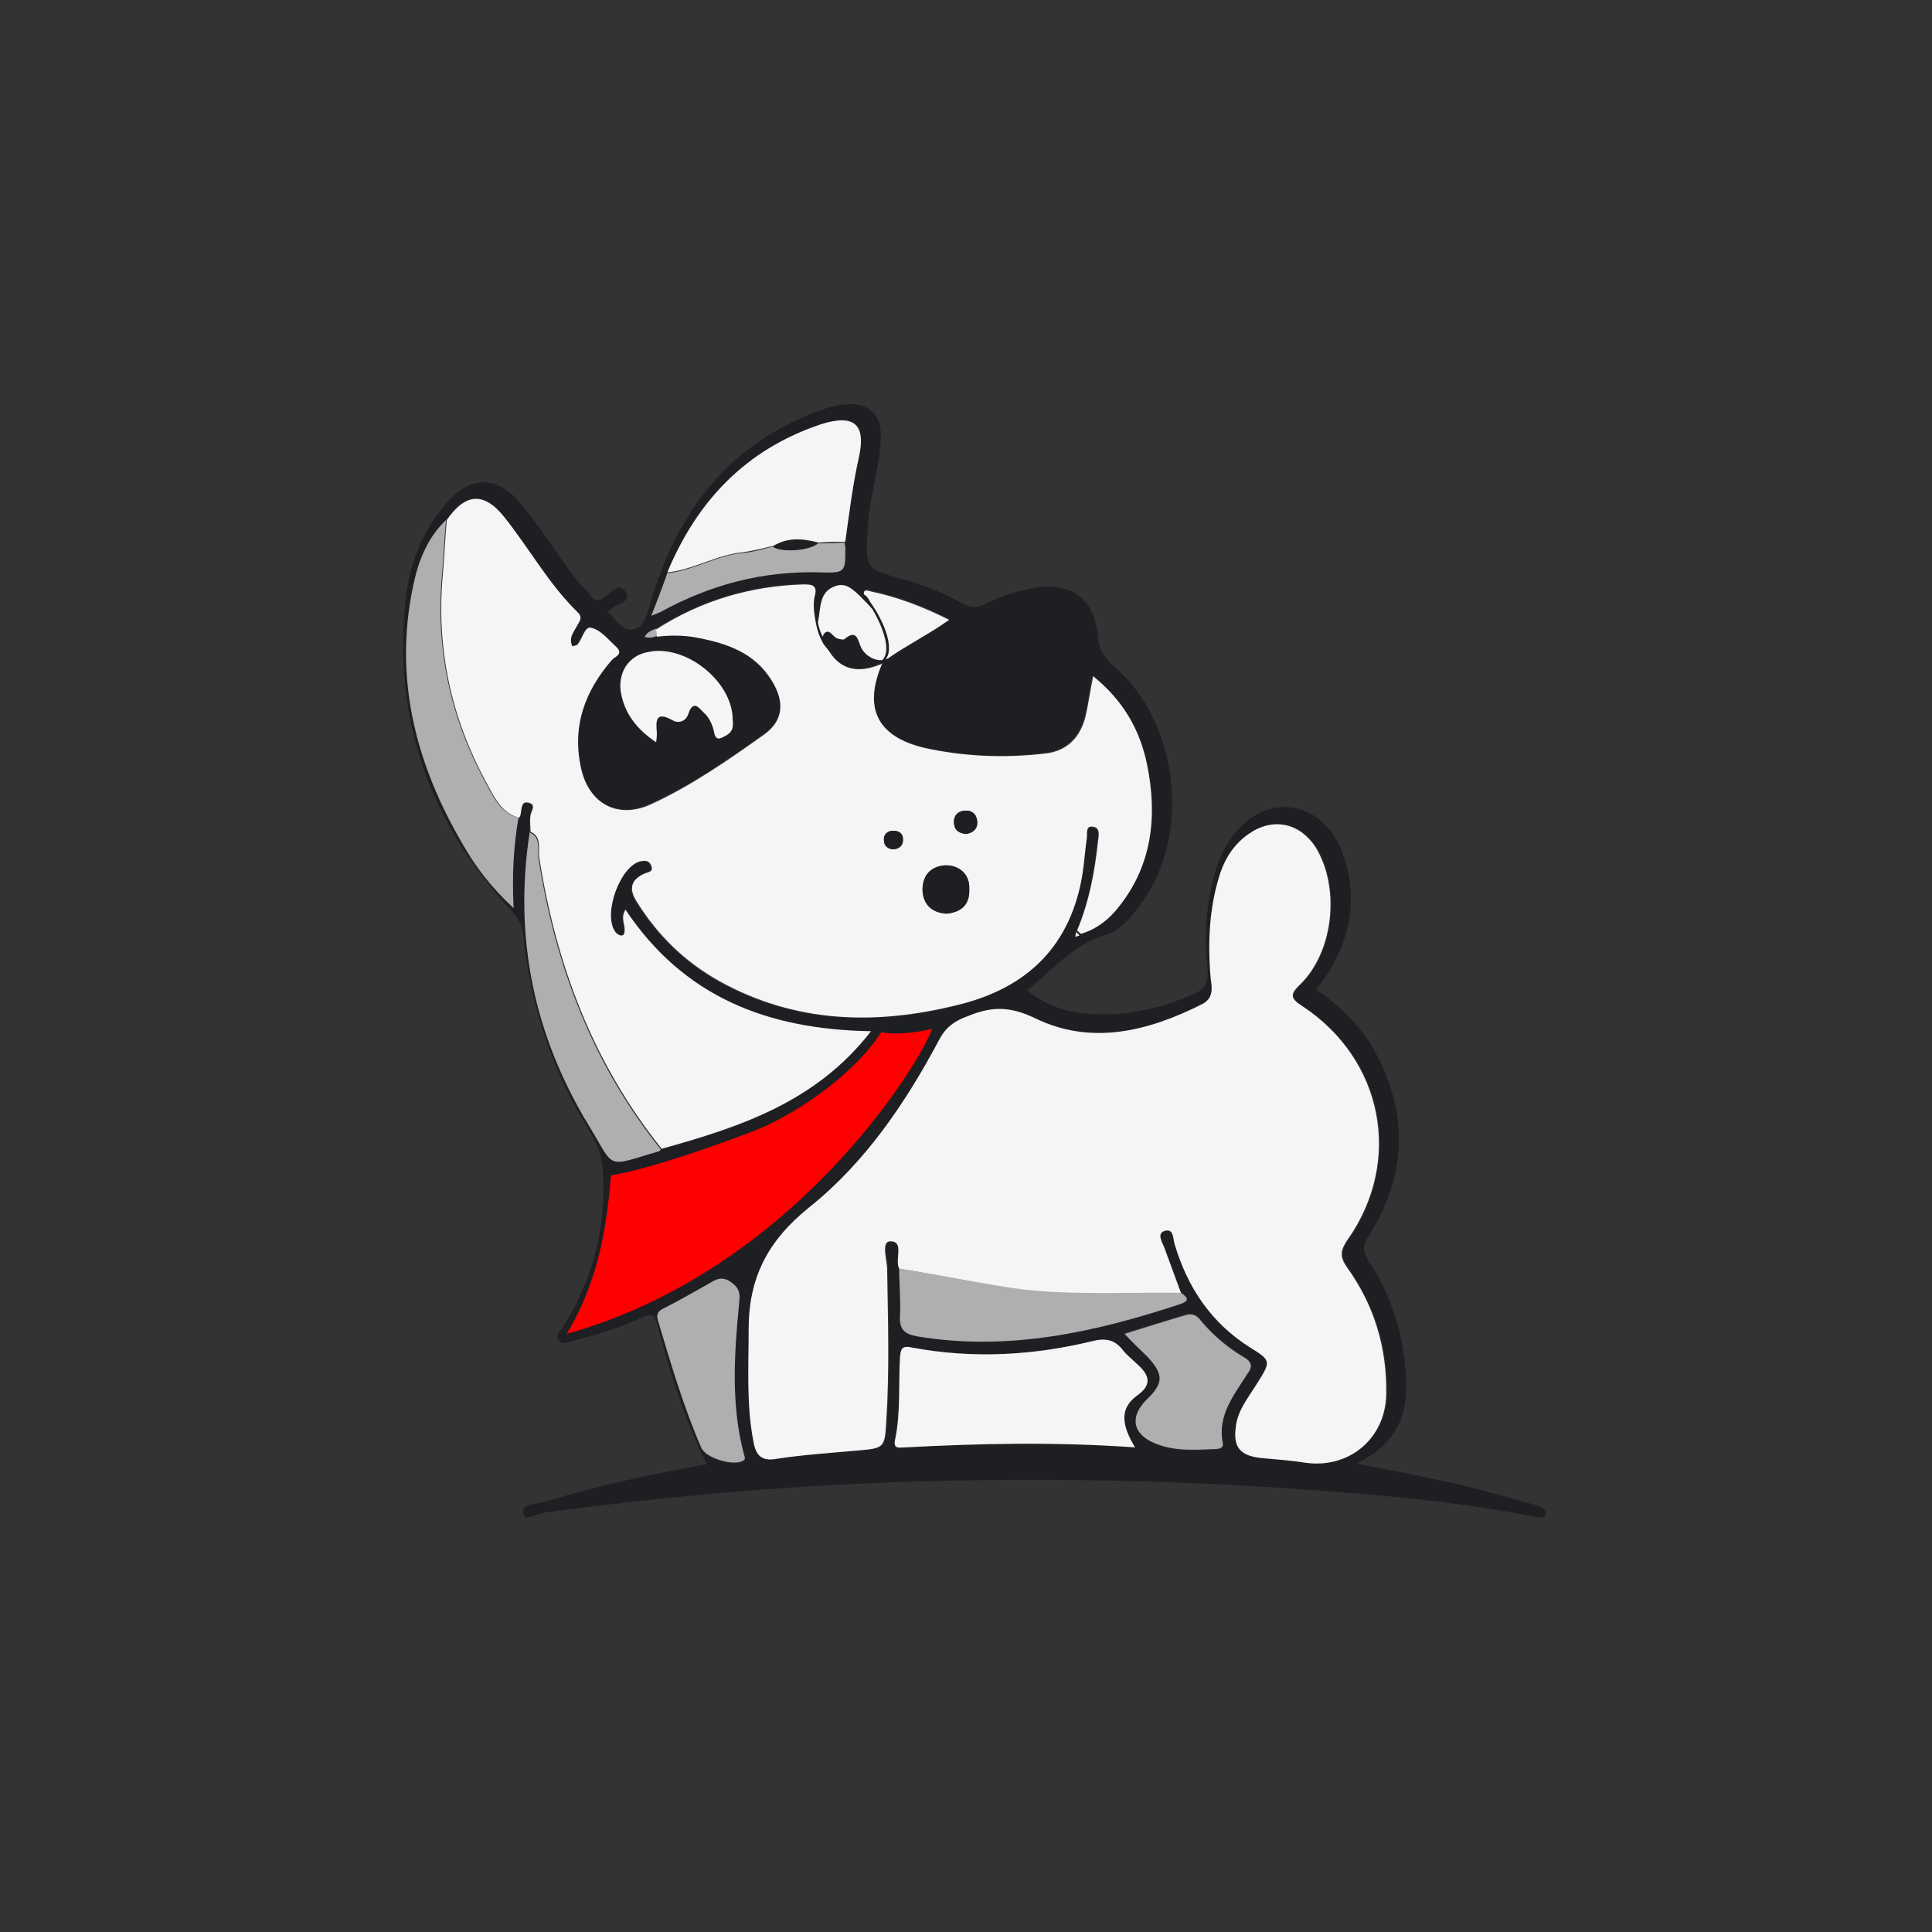 <?xml version="1.0" encoding="utf-8"?>
<!-- Generator: Adobe Illustrator 26.2.1, SVG Export Plug-In . SVG Version: 6.00 Build 0)  -->
<svg version="1.1" id="Layer_0_xA0_Image_00000133494525971796929620000002463916921626431143_"
	 xmlns="http://www.w3.org/2000/svg" xmlns:xlink="http://www.w3.org/1999/xlink" x="0px" y="0px" viewBox="0 0 240 240"
	 style="enable-background:new 0 0 240 240;" xml:space="preserve">
<rect x="0" y="0" width="240" height="240" fill="#333333" stroke="none"/>
<style type="text/css">
	.st0{fill:#1E1F23;}
	.st1{fill:#AFAFAF;}
	.st2{fill:#F5F5F5;}
	.st3{fill:#FF0000;}
</style>
<path class="st0" d="M190.9,187c-1.8-0.5-3.6-1-5.4-1.5c-5.4-1.5-10.9-2.5-17-3.7c5.5-2.6,6.6-6.8,6.1-11.6
	c-0.4-4.8-1.8-9.3-4.5-13.4c-0.8-1.2-0.9-2.1,0-3.4c4.6-7.3,4.9-14.9,0.8-22.6c-1.8-3.3-4.4-5.8-7.4-7.9c4.4-5.4,5.5-11.8,3-17.6
	c-2.6-5.9-9.1-6.8-13.1-1.8c-1.2,1.5-2,3.2-2.5,5c-1.1,3.9-1.3,7.8-0.9,11.8c0.2,1.8-0.4,2.7-2,3.3c-3.5,1.5-7.1,2.4-10.9,2.4
	c-3.4,0-6.7-0.6-9.5-3c3.2-2.5,5.6-5.6,9.6-6.8c2.1-0.6,3.5-2.5,4.8-4.3c6-8.5,4.3-22.3-3.5-29c-1.2-1.1-2-2.1-2.1-3.8
	c-0.5-4.9-3.4-6.9-8.3-6c-2,0.4-3.9,1-5.7,1.9c-1.1,0.6-1.9,0.5-3-0.1c-2.2-1.3-4.6-2.2-7.1-2.9c-5-1.4-4.8-1.4-4.5-6.6
	c0.2-3.6,1.4-7,1.6-10.6c0.3-3.5-1.6-5-5.1-4.5c-0.5,0.1-1.1,0.2-1.6,0.4c-11.9,4-18.5,12.6-21.9,24.2c-0.4,1.4-0.7,3-2.2,3.3
	c-1.3,0.2-2.1-1.2-3.1-2.2c0.3-0.2,0.4-0.4,0.6-0.5c0.6-0.6,2.5-0.7,1.6-2c-0.8-1.2-1.8,0.1-2.5,0.6c-0.8,0.7-1.3,0.6-1.9-0.2
	c-0.8-1-1.7-1.8-2.4-2.8c-2-2.8-3.9-5.7-6-8.3c-3.1-3.9-6.6-3.8-9.7,0c-2.8,3.4-4.4,7.4-4.8,11.7c-1.6,14.9,3,27.8,13.2,38.7
	c0.8,0.9,1.3,1.8,1.4,3c0.9,8.6,3.5,16.7,8.1,24.1c1,1.6,1.7,3.1,1.8,5.3c0.4,7.1-1.3,13.4-5,19.3c-0.3,0.5-1,1-0.5,1.6
	c0.5,0.6,1.1,0.2,1.7,0.1c3-0.8,6-1.7,8.8-3c1.1-0.5,1.4-0.3,1.7,0.8c1.6,6,3.4,11.9,6.2,17.5c-6.9,1.2-13.7,2.7-20.3,4.7
	c-0.9,0.3-2.8,0.1-2.5,1.4c0.2,1.1,1.7,0,2.6-0.1c15.8-2.1,31.7-3.5,47.7-3.9c15.4-0.4,30.9-0.1,46.3,1c9.7,0.7,19.4,1.5,29,3.4
	c0.5,0.1,1.2,0.3,1.4-0.3C192.1,187.3,191.3,187.2,190.9,187z M108.4,73.4c3.3,0.7,6.4,1.9,9.6,3.5c-2.5,1.8-5.2,3.2-7.6,4.8
	c-0.1,0.1-0.2,0.1-0.3,0.1c0.1-0.2,0.2-0.3,0.3-0.5c0.6-2.1-1.5-6-2.9-7.6C107.4,72.9,107.9,73.3,108.4,73.4z M107.2,74
	c1.4,1.7,3.4,5.3,2.8,7.3c-0.1,0.3-0.2,0.5-0.4,0.7c-0.9,0.1-2-0.4-2.6-1.5c-0.4-0.7-0.5-2.4-2.1-1.1c-0.1,0.1-0.6,0-0.9-0.1
	c-0.6-0.2-1-1.4-1.7-0.5c-0.1,0.1-0.1,0.2-0.1,0.3c-0.3-0.6-0.4-1.1-0.6-1.8c0.4-1.8,0.1-3.8,2.2-4.5c1.4-0.4,2.3,0.7,3.2,1.4
	C107.1,74.2,107.2,74.1,107.2,74z M82.9,71.1c3.7-8.9,9.8-15.3,19.1-18.4c4.1-1.3,5.6,0,4.7,4.1c-0.8,3.5-1.2,7-1.7,10.5
	c0,0.2,0.1,0.5,0.1,0.7c0,3,0,3.1-3.1,3c-7.1-0.2-13.6,1.5-19.8,4.9c-0.2,0.1-0.5,0.2-1.2,0.5C81.7,74.4,82.3,72.8,82.9,71.1z
	 M80.5,81C85,80,90.7,84.4,91,89c0,0.8,0.3,1.7-0.7,2.3c-0.7,0.4-1.4,0.9-1.6-0.4c-0.2-0.9-0.6-1.8-1.3-2.4
	c-0.6-0.6-1.3-1.6-1.9,0.2c-0.3,0.9-1.2,1.2-1.9,0.8c-2.3-1.3-2.1,0.2-2,1.6c0,0.3,0,0.6-0.1,1.2c-2.5-1.7-4-3.7-4.4-6.4
	C76.8,83.4,78.2,81.4,80.5,81z M73.1,139.8c-6.8-11.2-9.3-23.4-7.3-36.4c0-0.7-0.1-1.4,0-2c0.1-0.6,0.8-1.4-0.3-1.6
	c-0.8-0.2-0.8,0.7-0.9,1.3c-0.1,0.2-0.2,0.4-0.2,0.6c-0.6,3.5-0.8,7.1-0.6,11.2c-2.8-2.6-4.7-5.1-6.3-7.9c-5.8-9.9-8.6-20.5-6.2-32
	c0.6-3.1,1.8-6.1,4.1-8.4c2.3-3.4,4.7-3.6,7.2-0.3c3.1,3.9,5.5,8.3,9.1,11.8c0.6,0.6,0.2,1.1-0.1,1.6c-0.4,0.8-1.1,1.5-0.6,2.6
	c0.2-0.1,0.5-0.1,0.6-0.2c0.7-0.7,0.9-2.4,1.8-2.1c1.2,0.3,2.1,1.5,3.1,2.4c1,0.9-0.2,1.2-0.6,1.6c-3.3,3.9-5,8.2-3.8,13.4
	c1.1,4.4,4.6,6.3,8.7,4.4c5-2.3,9.6-5.4,14.1-8.7c2.4-1.7,2.6-4,0.9-6.6c-2.2-3.5-5.6-4.7-9.4-5.4c-1.6-0.3-3.3-0.3-4.9-0.1
	c-0.5,0.2-0.9,0.3-1.4,0.1c0.2-0.6,0.8-0.8,1.3-1c5.6-3.5,11.7-5.4,18.3-5.6c1.1,0,1.8,0.1,1.4,1.5c-0.2,0.9-0.2,1.9,0.1,3
	c0,0,0,0,0,0c0.2,1.1,0.5,2,1,2.9c0,0,0,0,0,0c0.2,0.3,0.5,0.6,0.7,0.9c1.5,2.4,3.7,2.7,6.2,1.7c0.1,0,0.2-0.1,0.3-0.1
	c0,0,0.1,0,0.1-0.1c-2.3,5.6-0.6,9.1,5.2,10.5c4.9,1.1,10,1.4,15.1,0.7c2.6-0.3,4.2-1.9,4.9-4.4c0.4-1.6,0.6-3.3,1-5.2
	c3.7,3,5.8,6.6,6.7,11c1.3,6.4,0.6,12.4-3.5,17.7c-1.3,1.6-2.8,2.9-4.8,3.5c-0.2,0.1-0.4,0.1-0.5,0.2c0-0.2,0-0.4,0.1-0.6
	c1.5-3.5,2.2-7.3,2.6-11.1c0.1-0.7,0.4-1.6-0.6-1.8c-1.1-0.1-0.8,0.9-0.8,1.5c-0.2,1.4-0.3,2.8-0.5,4.2c-1.4,9-6.8,14.2-15.4,16.4
	c-10.2,2.5-20.2,2.3-29.7-2.9c-4.3-2.4-7.7-5.8-10.3-9.9c-1.1-1.7-0.6-2.7,1-3.5c0.5-0.2,1.2-0.2,0.8-1c-0.3-0.7-0.8-0.6-1.4-0.5
	c-2.5,0.7-4.6,6.5-3.1,8.7c0.2,0.2,0.5,0.5,0.7,0.5c0.5,0,0.5-0.5,0.5-0.8c0-0.7-0.5-1.5,0.1-2.4c7.2,10.8,17.7,14.9,30.5,15.1
	c-6.9,8.8-16.3,11.9-26,14.6c-0.1,0.1-0.1,0.1-0.2,0.2C75.1,144.9,76.4,145.2,73.1,139.8z M92.2,181.6c-1.2,0.6-4.6-0.4-5.1-1.7
	c-2.2-5.1-3.8-10.5-5.4-15.9c-0.2-0.8,0.2-1.1,0.8-1.4c1.8-0.9,3.5-1.9,5.3-2.9c0.9-0.5,1.7-1.2,2.9-0.4c1.3,0.8,1.1,1.7,1,2.8
	c-0.6,6.2-1,12.4,0.6,18.5C92.5,181,92.8,181.3,92.2,181.6z M141,179.8c-9.8-0.7-19.2-0.5-28.6,0c-0.6,0-1.5,0.3-1.2-1
	c0.7-3.4,0.4-6.8,0.6-10.2c0.1-1,0.2-1.5,1.5-1.2c7.5,1.4,15,1,22.4-0.8c1.6-0.4,2.7-0.2,3.7,1c0.5,0.7,1.2,1.2,1.8,1.8
	c1.6,1.4,2,2.6,0,4C138.9,175.1,139.5,177.3,141,179.8z M151.1,180.1c-2.5,0.1-5,0.3-7.4-0.7c-2.8-1.1-3.2-3.3-1.1-5.4
	c2.2-2.1,2.2-3.2,0-5.5c-0.9-0.9-1.7-1.8-2.9-2.9c2.6-0.8,5.1-1.6,7.5-2.3c0.9-0.3,1.5,0,2,0.7c1.5,1.8,3.3,3.3,5.3,4.5
	c0.9,0.5,1.2,1.1,0.5,2c-1.7,2.7-3.8,5.2-3.1,8.7C152.2,179.9,151.5,180.1,151.1,180.1z M162.1,181.6c-1.8-0.3-3.7-0.4-5.6-0.6
	c-2.4-0.3-3.3-1.3-3-3.7c0.2-2.2,1.6-3.8,2.7-5.6c1.7-2.7,1.7-2.8-0.9-4.4c-4.9-3.1-7.8-7.5-9.4-12.9c-0.2-0.7-0.1-1.9-1.2-1.6
	c-1,0.3-0.4,1.3-0.1,2c0.7,1.9,1.4,3.8,2.1,5.7c0.6,0.5,1.5,1,0,1.5c-10.6,3.5-21.4,5.9-32.7,4c-1.6-0.3-2.2-0.9-2.1-2.6
	c0.1-1.9,0-3.9-0.1-5.8c-0.6-1.1,0.7-3.4-1.1-3.4c-1.2,0-0.4,2.3-0.4,3.5c0.1,6.2,0.3,12.5-0.1,18.7c-0.2,3.5-0.2,3.5-3.7,3.8
	c-3.3,0.3-6.5,0.5-9.8,1c-2,0.4-2.7-0.4-3-2.1c-0.9-4.6-0.6-9.3-0.6-14c0-6.4,2.4-11,7.5-15.1c7-5.6,12-13,16.2-20.9
	c0.8-1.5,1.9-2.3,3.6-2.9c2.9-1.2,5.2-1.2,8.3,0.3c7,3.4,14.1,1.6,20.8-1.8c1.3-0.7,1.2-1.9,1-3.1c-0.4-4.5-0.2-8.9,1.2-13.2
	c0.7-2,1.8-3.6,3.5-4.8c3-2.1,6.3-1.4,8.3,1.6c3.1,5,2.3,13-1.9,17.1c-1.4,1.3-1.1,1.8,0.3,2.7c10,6.6,12.5,19.2,5.6,29
	c-0.9,1.3-1,2.1-0.1,3.4c3.4,4.7,5,10,4.9,15.8C172.2,178.7,167.6,182.5,162.1,181.6z"/>
<path class="st0" d="M107.4,73.9c0.4,0.2,0.7,0.8,1,1.8c-0.8-0.9-0.9-1-1.4-1.5C107.1,74.1,107.2,74,107.4,73.9z"/>
<path class="st1" d="M55.4,64.6c-0.2,2.3-0.3,4.6-0.5,6.9c-0.8,9,1,17.5,5.3,25.5c1,1.8,1.9,4,4.2,4.6c-0.6,3.5-0.8,7.1-0.6,11.2
	c-2.8-2.6-4.7-5.1-6.3-7.9c-5.8-9.9-8.6-20.5-6.2-32C51.9,69.9,53,66.9,55.4,64.6z"/>
<path class="st1" d="M111.7,157.6c5.1,0.8,10.2,1.9,15.4,2.5c6.5,0.7,13,0.3,19.5,0.4c0.6,0.5,1.5,1,0,1.5
	c-10.6,3.5-21.4,5.9-32.7,4c-1.6-0.3-2.2-0.9-2.1-2.6C111.9,161.5,111.7,159.6,111.7,157.6z"/>
<path class="st1" d="M65.8,103.4c1.5,0.7,0.9,2.2,1.1,3.3c2.1,13.3,6.7,25.5,15.2,36.1c-0.1,0.1-0.1,0.1-0.2,0.2
	c-6.8,2-5.4,2.3-8.7-3.1C66.3,128.6,63.8,116.4,65.8,103.4z"/>
<path class="st1" d="M139.7,165.7c2.6-0.8,5.1-1.6,7.5-2.3c0.9-0.3,1.5,0,2,0.7c1.5,1.8,3.3,3.3,5.3,4.5c0.9,0.5,1.2,1.1,0.5,2
	c-1.7,2.7-3.8,5.2-3.1,8.7c0.1,0.6-0.5,0.7-1,0.7c-2.5,0.1-5,0.3-7.4-0.7c-2.8-1.1-3.2-3.3-1.1-5.4c2.2-2.1,2.2-3.2,0-5.5
	C141.7,167.7,140.8,166.9,139.7,165.7z"/>
<path class="st1" d="M91.8,162.1c-0.6,6.2-1,12.4,0.6,18.5c0.1,0.4,0.3,0.7-0.2,0.9c-1.2,0.6-4.6-0.4-5.1-1.7
	c-2.2-5.1-3.8-10.5-5.4-15.9c-0.2-0.8,0.2-1.1,0.8-1.4c1.8-0.9,3.5-1.9,5.3-2.9c0.9-0.5,1.7-1.2,2.9-0.4
	C92.1,160.1,91.9,161,91.8,162.1z"/>
<path class="st1" d="M101.6,67.5c1.1,0,2.2,0,3.3-0.1c0,0.2,0.1,0.5,0.1,0.7c0,3,0,3.1-3.1,3c-7.1-0.2-13.6,1.5-19.8,4.9
	c-0.2,0.1-0.5,0.2-1.2,0.5c0.8-2,1.4-3.6,2-5.3c3.2-0.3,6.1-2.2,9.3-2.5c1.3-0.1,2.6-0.5,3.8-0.8C97,68.6,100.6,68.4,101.6,67.5z"/>
<path class="st1" d="M81.5,78.1c0,0.3,0.1,0.6,0.1,0.9c-0.5,0.2-1,0.3-1.5,0.1l0,0C80.4,78.5,81,78.3,81.5,78.1z"/>
<g>
	<path class="st2" d="M110.3,81.4c-0.1,0.2-0.2,0.4-0.3,0.5c0.1,0,0.2-0.1,0.3-0.1c2.4-1.7,5.1-3,7.6-4.8c-3.2-1.6-6.3-2.8-9.6-3.5
		c-0.5-0.1-1-0.4-1,0.3C108.8,75.4,111,79.3,110.3,81.4z"/>
	<path class="st2" d="M102.2,79.1c0-0.1,0.1-0.2,0.1-0.3c0.7-0.9,1.1,0.3,1.7,0.5c0.3,0.1,0.7,0.2,0.9,0.1c1.6-1.4,1.7,0.3,2.1,1.1
		c0.6,1.1,1.8,1.6,2.6,1.5c0.2-0.2,0.3-0.4,0.4-0.7c0.5-1.7-1-4.8-2.3-6.7c0,0.1,0,0.1-0.1,0.2c-0.2-0.2-0.4-0.4-0.6-0.6
		c-0.9-0.8-1.8-1.9-3.2-1.4c-2.1,0.7-1.8,2.7-2.2,4.5C101.7,77.9,101.9,78.5,102.2,79.1z"/>
	<path class="st2" d="M142.5,95c-0.9-4.4-3-8-6.7-11c-0.4,1.9-0.6,3.6-1,5.2c-0.7,2.5-2.3,4.1-4.9,4.4c-5.1,0.6-10.1,0.4-15.1-0.7
		c-5.8-1.4-7.6-4.9-5.2-10.5c0,0-0.1,0-0.1,0.1c-0.1,0-0.2,0.1-0.3,0.1c-2.5,1-4.7,0.7-6.2-1.7c-0.2-0.3-0.5-0.6-0.7-0.9
		c0,0,0,0,0,0c-0.5-0.9-0.8-1.7-1-2.9c0,0,0,0,0,0c-0.2-1.1-0.3-2.1-0.1-3c0.4-1.4-0.3-1.5-1.4-1.5c-6.6,0.2-12.7,2-18.3,5.6
		c0,0.3,0.1,0.6,0.1,0.9c1.6-0.2,3.3-0.2,4.9,0.1c3.8,0.7,7.3,1.9,9.4,5.4c1.6,2.6,1.4,4.9-0.9,6.6c-4.5,3.2-9.1,6.4-14.1,8.7
		c-4.1,1.9-7.7,0-8.7-4.4C71,90.2,72.7,85.8,76,82c0.3-0.4,1.5-0.7,0.6-1.6c-1-0.9-1.9-2.1-3.1-2.4c-0.9-0.3-1.1,1.4-1.8,2.1
		c-0.1,0.1-0.4,0.1-0.6,0.2c-0.5-1.1,0.2-1.8,0.6-2.6c0.3-0.5,0.7-1,0.1-1.6c-3.6-3.5-6-7.9-9.1-11.8c-2.6-3.3-4.9-3-7.2,0.3
		c-0.2,2.3-0.3,4.6-0.5,6.9c-0.8,9,1,17.5,5.3,25.5c1,1.8,1.9,4,4.2,4.6c0.1-0.2,0.2-0.4,0.2-0.6c0.1-0.6,0.1-1.5,0.9-1.3
		c1.1,0.2,0.4,1,0.3,1.6c-0.1,0.7,0,1.4,0,2c1.5,0.7,0.9,2.2,1.1,3.3c2.1,13.3,6.7,25.5,15.2,36.1c9.7-2.7,19.2-5.8,26-14.6
		c-12.9-0.2-23.3-4.3-30.5-15.1c-0.6,1-0.1,1.7-0.1,2.4c0,0.4,0,0.9-0.5,0.8c-0.2,0-0.6-0.3-0.7-0.5c-1.5-2.2,0.6-8,3.1-8.7
		c0.5-0.1,1.1-0.2,1.4,0.5c0.3,0.8-0.3,0.8-0.8,1c-1.6,0.7-2.1,1.8-1,3.5c2.6,4.2,6,7.5,10.3,9.9c9.4,5.2,19.4,5.5,29.7,2.9
		c8.6-2.1,14-7.4,15.4-16.4c0.2-1.4,0.3-2.8,0.5-4.2c0.1-0.6-0.2-1.7,0.8-1.5c0.9,0.1,0.7,1.1,0.6,1.8c-0.4,3.8-1.1,7.5-2.6,11.1
		c0.2,0.1,0.3,0.3,0.5,0.4c2-0.6,3.6-1.9,4.8-3.5C143.1,107.4,143.8,101.4,142.5,95z M111.1,105.5c-0.7,0-1.2-0.4-1.2-1.1
		c-0.1-0.7,0.4-1.2,1.1-1.2c0.7,0,1.2,0.3,1.2,1.1C112.2,105,111.8,105.4,111.1,105.5z M117.6,113.5c-1.7-0.1-2.9-1-3-2.9
		c0-1.8,0.9-2.9,2.7-3.1c1.8-0.1,3.2,1.1,3.1,2.9C120.5,112.3,119.5,113.3,117.6,113.5z M120,103.6c-1-0.1-1.5-0.6-1.5-1.5
		c0-0.9,0.6-1.4,1.5-1.4c0.9,0,1.4,0.6,1.4,1.5C121.4,103.1,120.7,103.5,120,103.6z"/>
</g>
<path class="st2" d="M111.7,157.6c-0.6-1.1,0.7-3.4-1.1-3.4c-1.2,0-0.4,2.3-0.4,3.5c0.1,6.2,0.3,12.5-0.1,18.7
	c-0.2,3.5-0.2,3.5-3.7,3.8c-3.3,0.3-6.5,0.5-9.8,1c-2,0.4-2.7-0.4-3-2.1c-0.9-4.6-0.6-9.3-0.6-14c0-6.4,2.4-11,7.5-15.1
	c7-5.6,12-13,16.2-20.9c0.8-1.5,1.9-2.3,3.6-2.9c2.9-1.2,5.2-1.2,8.3,0.3c7,3.4,14.1,1.6,20.8-1.8c1.3-0.7,1.2-1.9,1-3.1
	c-0.4-4.5-0.2-8.9,1.2-13.2c0.7-2,1.8-3.6,3.5-4.8c3-2.1,6.3-1.4,8.3,1.6c3.1,5,2.3,13-1.9,17.1c-1.4,1.3-1.1,1.8,0.3,2.7
	c10,6.6,12.5,19.2,5.6,29c-0.9,1.3-1,2.1-0.1,3.4c3.4,4.7,5,10,4.9,15.8c-0.1,5.5-4.6,9.3-10.1,8.5c-1.8-0.3-3.7-0.4-5.6-0.6
	c-2.4-0.3-3.3-1.3-3-3.7c0.2-2.2,1.6-3.8,2.7-5.6c1.7-2.7,1.7-2.8-0.9-4.4c-4.9-3.1-7.8-7.5-9.4-12.9c-0.2-0.7-0.1-1.9-1.2-1.6
	c-1,0.3-0.4,1.3-0.1,2c0.7,1.9,1.4,3.8,2.1,5.7c-6.5-0.1-13,0.3-19.5-0.4C121.9,159.5,116.8,158.4,111.7,157.6z"/>
<path class="st2" d="M141,179.8c-9.8-0.7-19.2-0.5-28.6,0c-0.6,0-1.5,0.3-1.2-1c0.7-3.4,0.4-6.8,0.6-10.2c0.1-1,0.2-1.5,1.5-1.2
	c7.5,1.4,15,1,22.4-0.8c1.6-0.4,2.7-0.2,3.7,1c0.5,0.7,1.2,1.2,1.8,1.8c1.6,1.4,2,2.6,0,4C138.9,175.1,139.5,177.3,141,179.8z"/>
<path class="st2" d="M82.9,71.1c3.7-8.9,9.8-15.3,19.1-18.4c4.1-1.3,5.6,0,4.7,4.1c-0.8,3.5-1.2,7-1.7,10.5c-1.1,0-2.2,0-3.3,0.1
	c-1.9-0.5-3.8-0.7-5.6,0.4c-1.3,0.3-2.5,0.6-3.8,0.8C89,68.9,86.1,70.8,82.9,71.1z"/>
<path class="st2" d="M81.5,92.2c-2.5-1.7-4-3.7-4.4-6.4c-0.3-2.4,1.1-4.4,3.4-4.8C85,80,90.7,84.4,91,89c0,0.8,0.3,1.7-0.7,2.3
	c-0.7,0.4-1.4,0.9-1.6-0.4c-0.2-0.9-0.6-1.8-1.3-2.4c-0.6-0.6-1.3-1.6-1.9,0.2c-0.3,0.9-1.2,1.2-1.9,0.8c-2.3-1.3-2.1,0.2-2,1.6
	C81.6,91.3,81.6,91.6,81.5,92.2z"/>
<path class="st2" d="M134.1,116.2c-0.2,0.1-0.4,0.1-0.5,0.2c0-0.2,0-0.4,0.1-0.6C133.8,115.9,134,116.1,134.1,116.2z"/>
<path class="st1" d="M80.2,79.1c0,0.1,0,0.1-0.1,0.2C80.1,79.2,80.2,79.2,80.2,79.1C80.2,79.1,80.2,79.1,80.2,79.1z"/>
<path class="st0" d="M117.6,113.5c-1.7-0.1-2.9-1-3-2.9c0-1.8,0.9-2.9,2.7-3.1c1.8-0.1,3.2,1.1,3.1,2.9
	C120.5,112.3,119.5,113.3,117.6,113.5z"/>
<path class="st0" d="M120,103.6c-1-0.1-1.5-0.6-1.5-1.5c0-0.9,0.6-1.4,1.5-1.4c0.9,0,1.4,0.6,1.4,1.5
	C121.4,103.1,120.7,103.5,120,103.6z"/>
<path class="st0" d="M112.1,104.3c0,0.7-0.3,1.1-1.1,1.2c-0.7,0-1.2-0.4-1.2-1.1c-0.1-0.7,0.4-1.2,1.1-1.2
	C111.6,103.2,112.1,103.5,112.1,104.3z"/>
<path class="st0" d="M101.6,67.5c-1,0.9-4.6,1.2-5.6,0.4C97.8,66.8,99.7,66.9,101.6,67.5z"/>
<path class="st3" d="M75.9,146c-0.5,5.9-1.4,12.9-5.5,19.7c27.9-7.8,43.7-33.2,45.4-37.9c-1.8,0.5-5.1,0.8-6.3,0.4
	c-3.7,5.7-11.4,10.7-16.4,12.5C82.5,144.7,77.4,145.8,75.9,146z"/>
<path class="st0" d="M107.4,73.9c0.4,0.2,0.7,0.8,1,1.8c-0.8-0.9-0.9-1-1.4-1.5C107.1,74.1,107.2,74,107.4,73.9z"/>
</svg>
